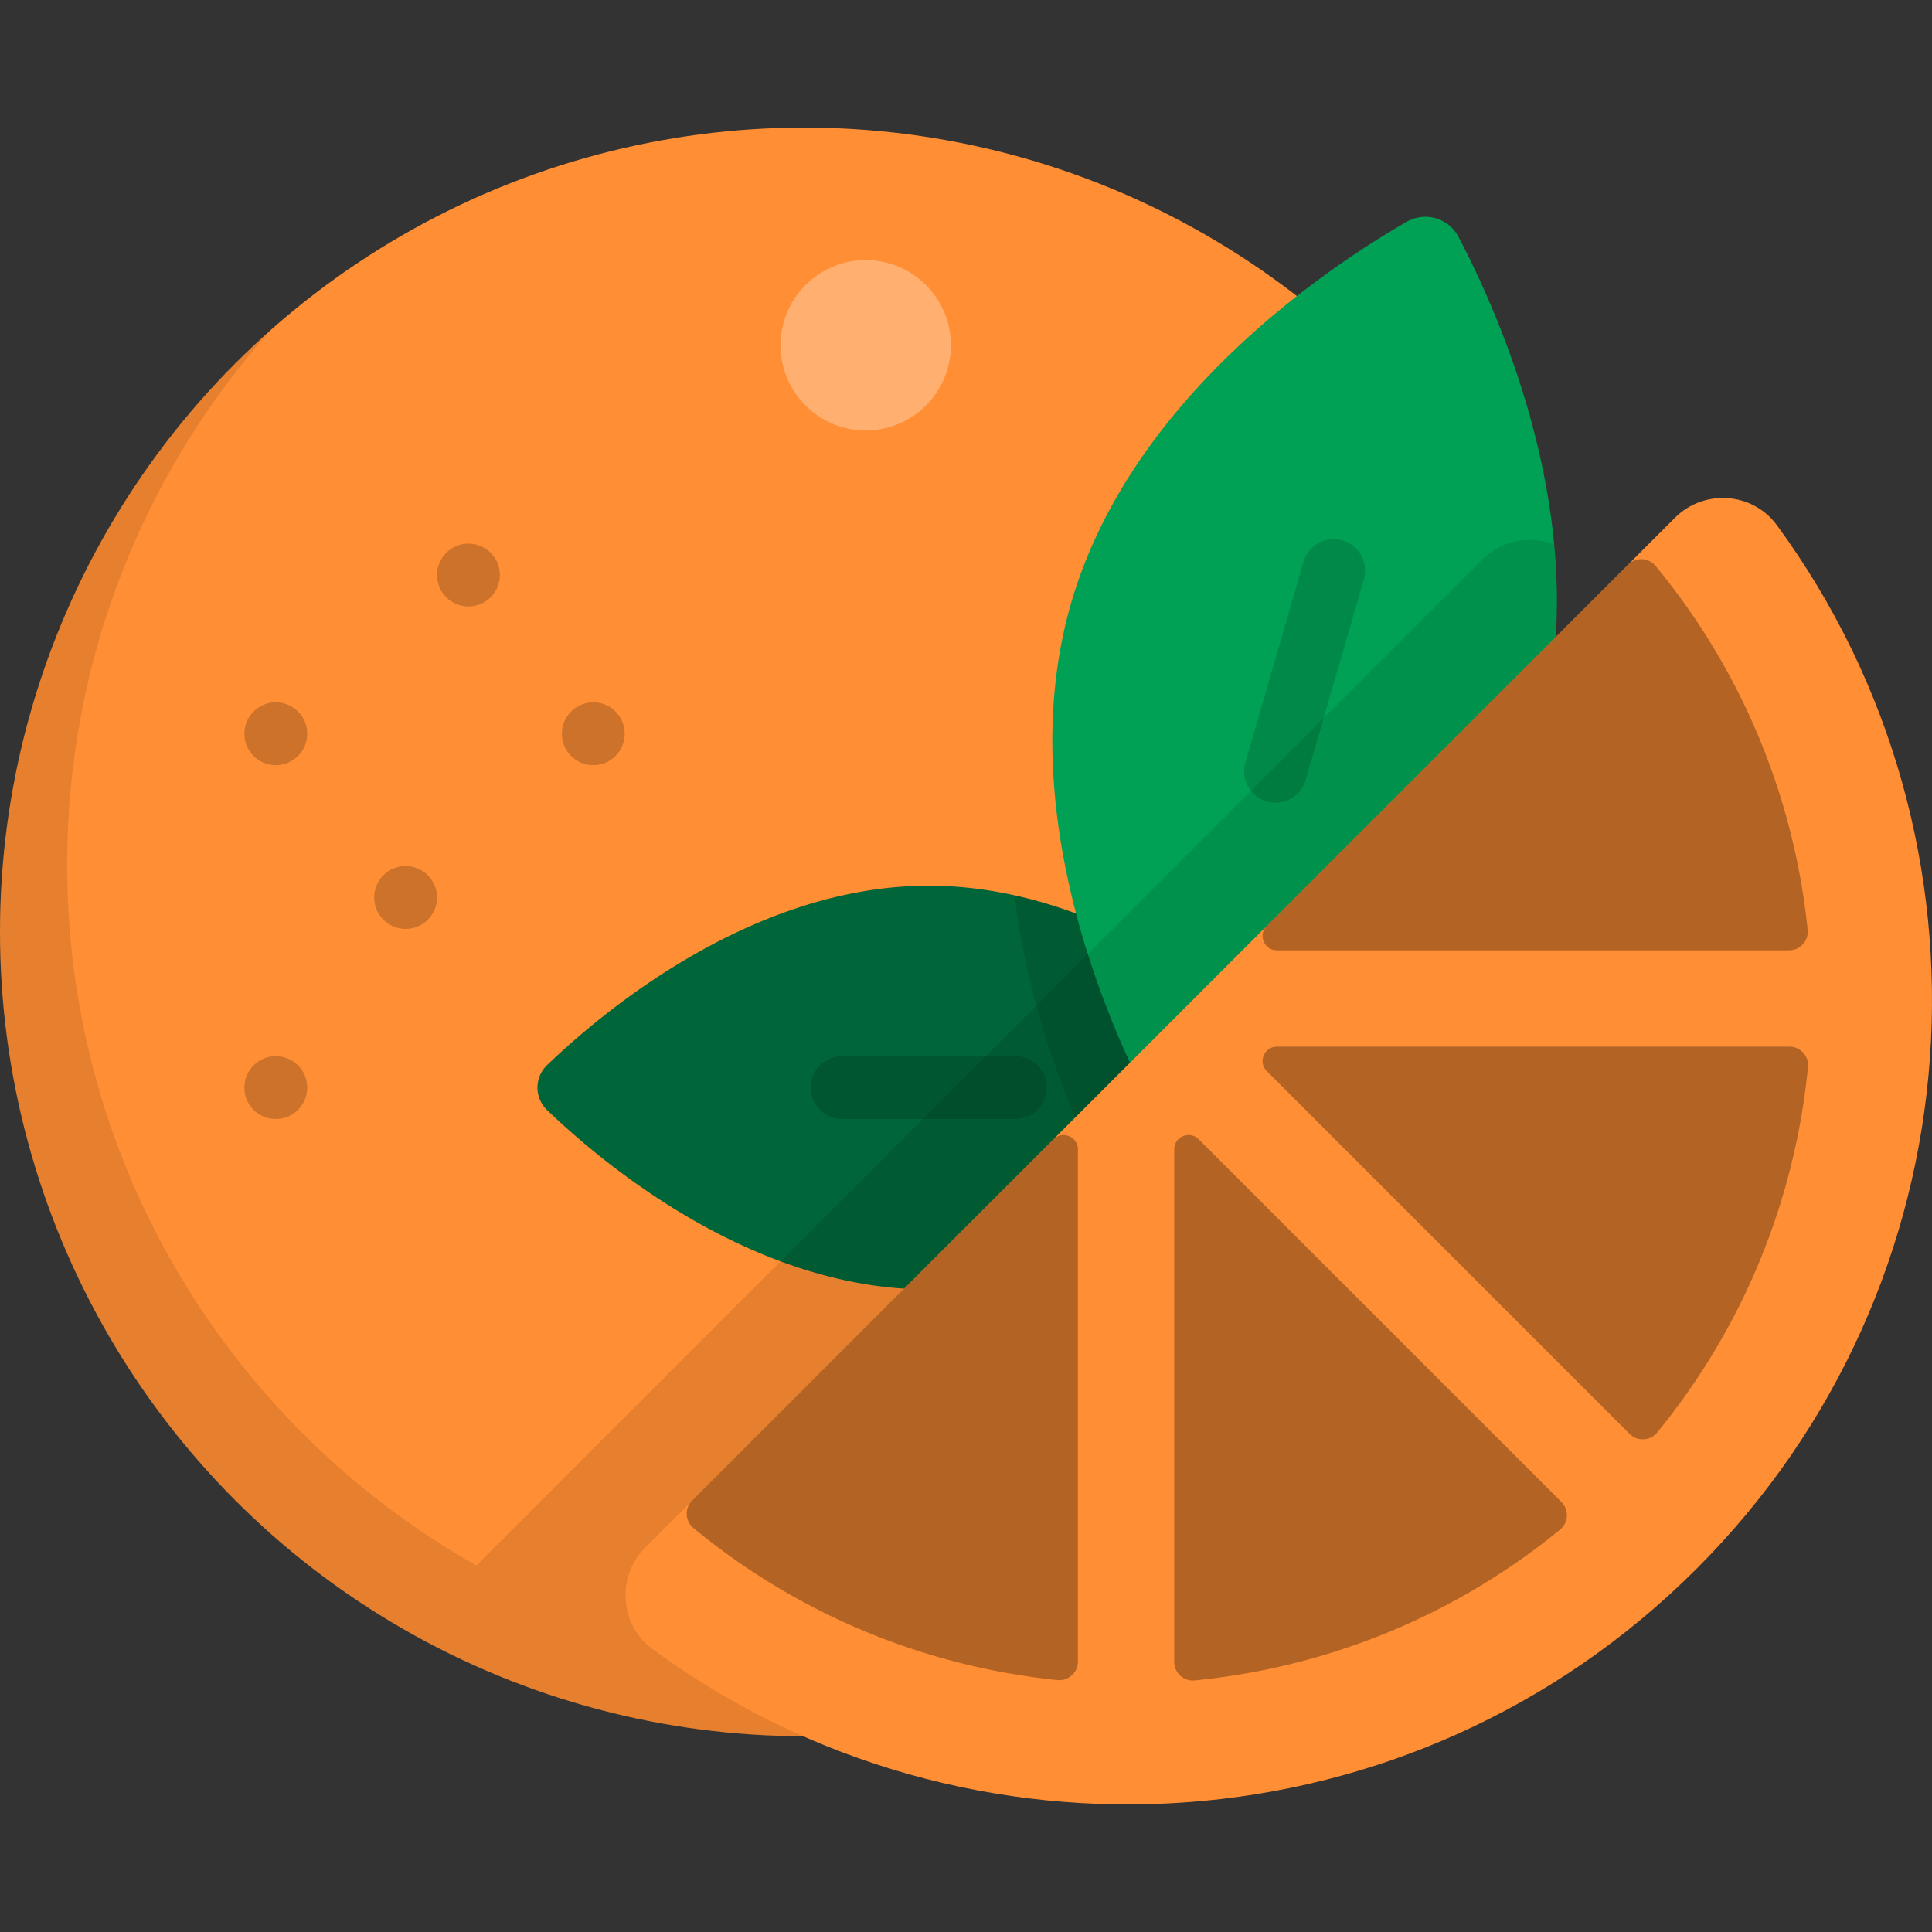<svg xmlns="http://www.w3.org/2000/svg" id="svg-icon" viewBox="0 0 512.001 512.001"><rect x="0" y="0" width="512.001" height="512.001" fill="#333333" stroke="none"/><circle cx="213.152" cy="246.959" r="213.152" fill="#ff8e34"/><g opacity=".2"><circle cx="73.091" cy="194.451" r="8.326"/><circle cx="107.492" cy="237.845" r="8.326"/><circle cx="73.091" cy="288.222" r="8.326"/><circle cx="157.225" cy="194.451" r="8.326"/><circle cx="124.144" cy="152.389" r="8.326"/></g><circle cx="229.427" cy="91.499" r="22.572" opacity=".3" fill="#fff"/><path d="M246.123 234.72c46.836 0 86.643 33.605 101.144 47.548a8.24 8.24 0 010 11.905c-14.501 13.943-54.309 47.548-101.144 47.548s-86.643-33.605-101.144-47.548a8.24 8.24 0 010-11.905c14.5-13.944 54.307-47.548 101.144-47.548z" fill="#006539"/><path d="M347.266 282.268c-12.085-11.62-41.749-36.877-78.404-44.978 3.969 34.023 17.539 63.627 24.948 77.729a9.925 9.925 0 0013.771 3.991c9.661-5.569 25.939-15.958 42.225-30.818a8.22 8.22 0 00-2.54-5.924z" opacity=".1"/><path d="M269.109 296.547h-45.973c-4.599 0-8.326-3.728-8.326-8.326s3.727-8.326 8.326-8.326h45.973c4.599 0 8.326 3.728 8.326 8.326s-3.727 8.326-8.326 8.326z" opacity=".15"/><path d="M407.626 195.726c-15.699 54.179-67.917 88.963-88.907 101.063a9.925 9.925 0 01-13.772-3.991c-11.269-21.448-36.799-78.761-21.1-132.94 15.699-54.179 67.917-88.962 88.907-101.063a9.923 9.923 0 0113.771 3.991c11.27 21.449 36.8 78.761 21.101 132.94z" fill="#00a155"/><path d="M338.037 212.711a8.326 8.326 0 01-8.001-10.645l15.411-53.181a8.325 8.325 0 0110.315-5.679 8.326 8.326 0 015.679 10.314l-15.411 53.181a8.33 8.33 0 01-7.993 6.01z" opacity=".15"/><path d="M412.153 170.493c.699-8.889.514-17.696-.296-26.257-6.34-2.397-13.871-1.107-19.076 4.1l-266.53 266.53C61.507 378.286 17.792 308.838 17.792 229.171c0-54.332 20.339-103.906 53.806-141.551C27.678 126.663 0 183.576 0 246.962 0 364.681 95.43 460.11 213.148 460.11s213.148-95.43 213.148-213.148c.001-26.952-5.014-52.73-14.143-76.469z" opacity=".1"/><path d="M171.042 410.04c-7.726 7.726-6.863 20.586 1.948 27.05 83.39 61.17 201.198 54.07 276.588-21.32 75.389-75.389 82.49-193.197 21.32-276.588-6.463-8.811-19.323-9.675-27.05-1.948L171.042 410.04z" fill="#ff8e34"/><g opacity=".3" ><path d="M183.781 404.95c28.266 23.307 61.938 36.742 96.438 40.292 2.905.299 5.431-1.992 5.431-4.911V304.597c0-3.383-4.09-5.077-6.482-2.684L183.43 397.65a4.94 4.94 0 00.351 7.3zM316.59 445.327c34.614-3.385 68.436-16.708 96.847-39.966a4.939 4.939 0 00.363-7.311l-96.137-96.137c-2.392-2.392-6.482-.698-6.482 2.684v135.815c.002 2.912 2.512 5.199 5.409 4.915zM439.167 379.632c23.258-28.411 36.582-62.234 39.967-96.848.283-2.897-2.003-5.407-4.913-5.407H338.403c-3.383 0-5.077 4.09-2.684 6.482l96.138 96.138a4.939 4.939 0 007.31-.365zM338.404 251.844h135.733c2.921 0 5.21-2.525 4.911-5.431-3.549-34.5-16.985-68.172-40.292-96.438a4.94 4.94 0 00-7.3-.351l-95.737 95.737c-2.393 2.393-.698 6.483 2.685 6.483z"/></g></svg>
